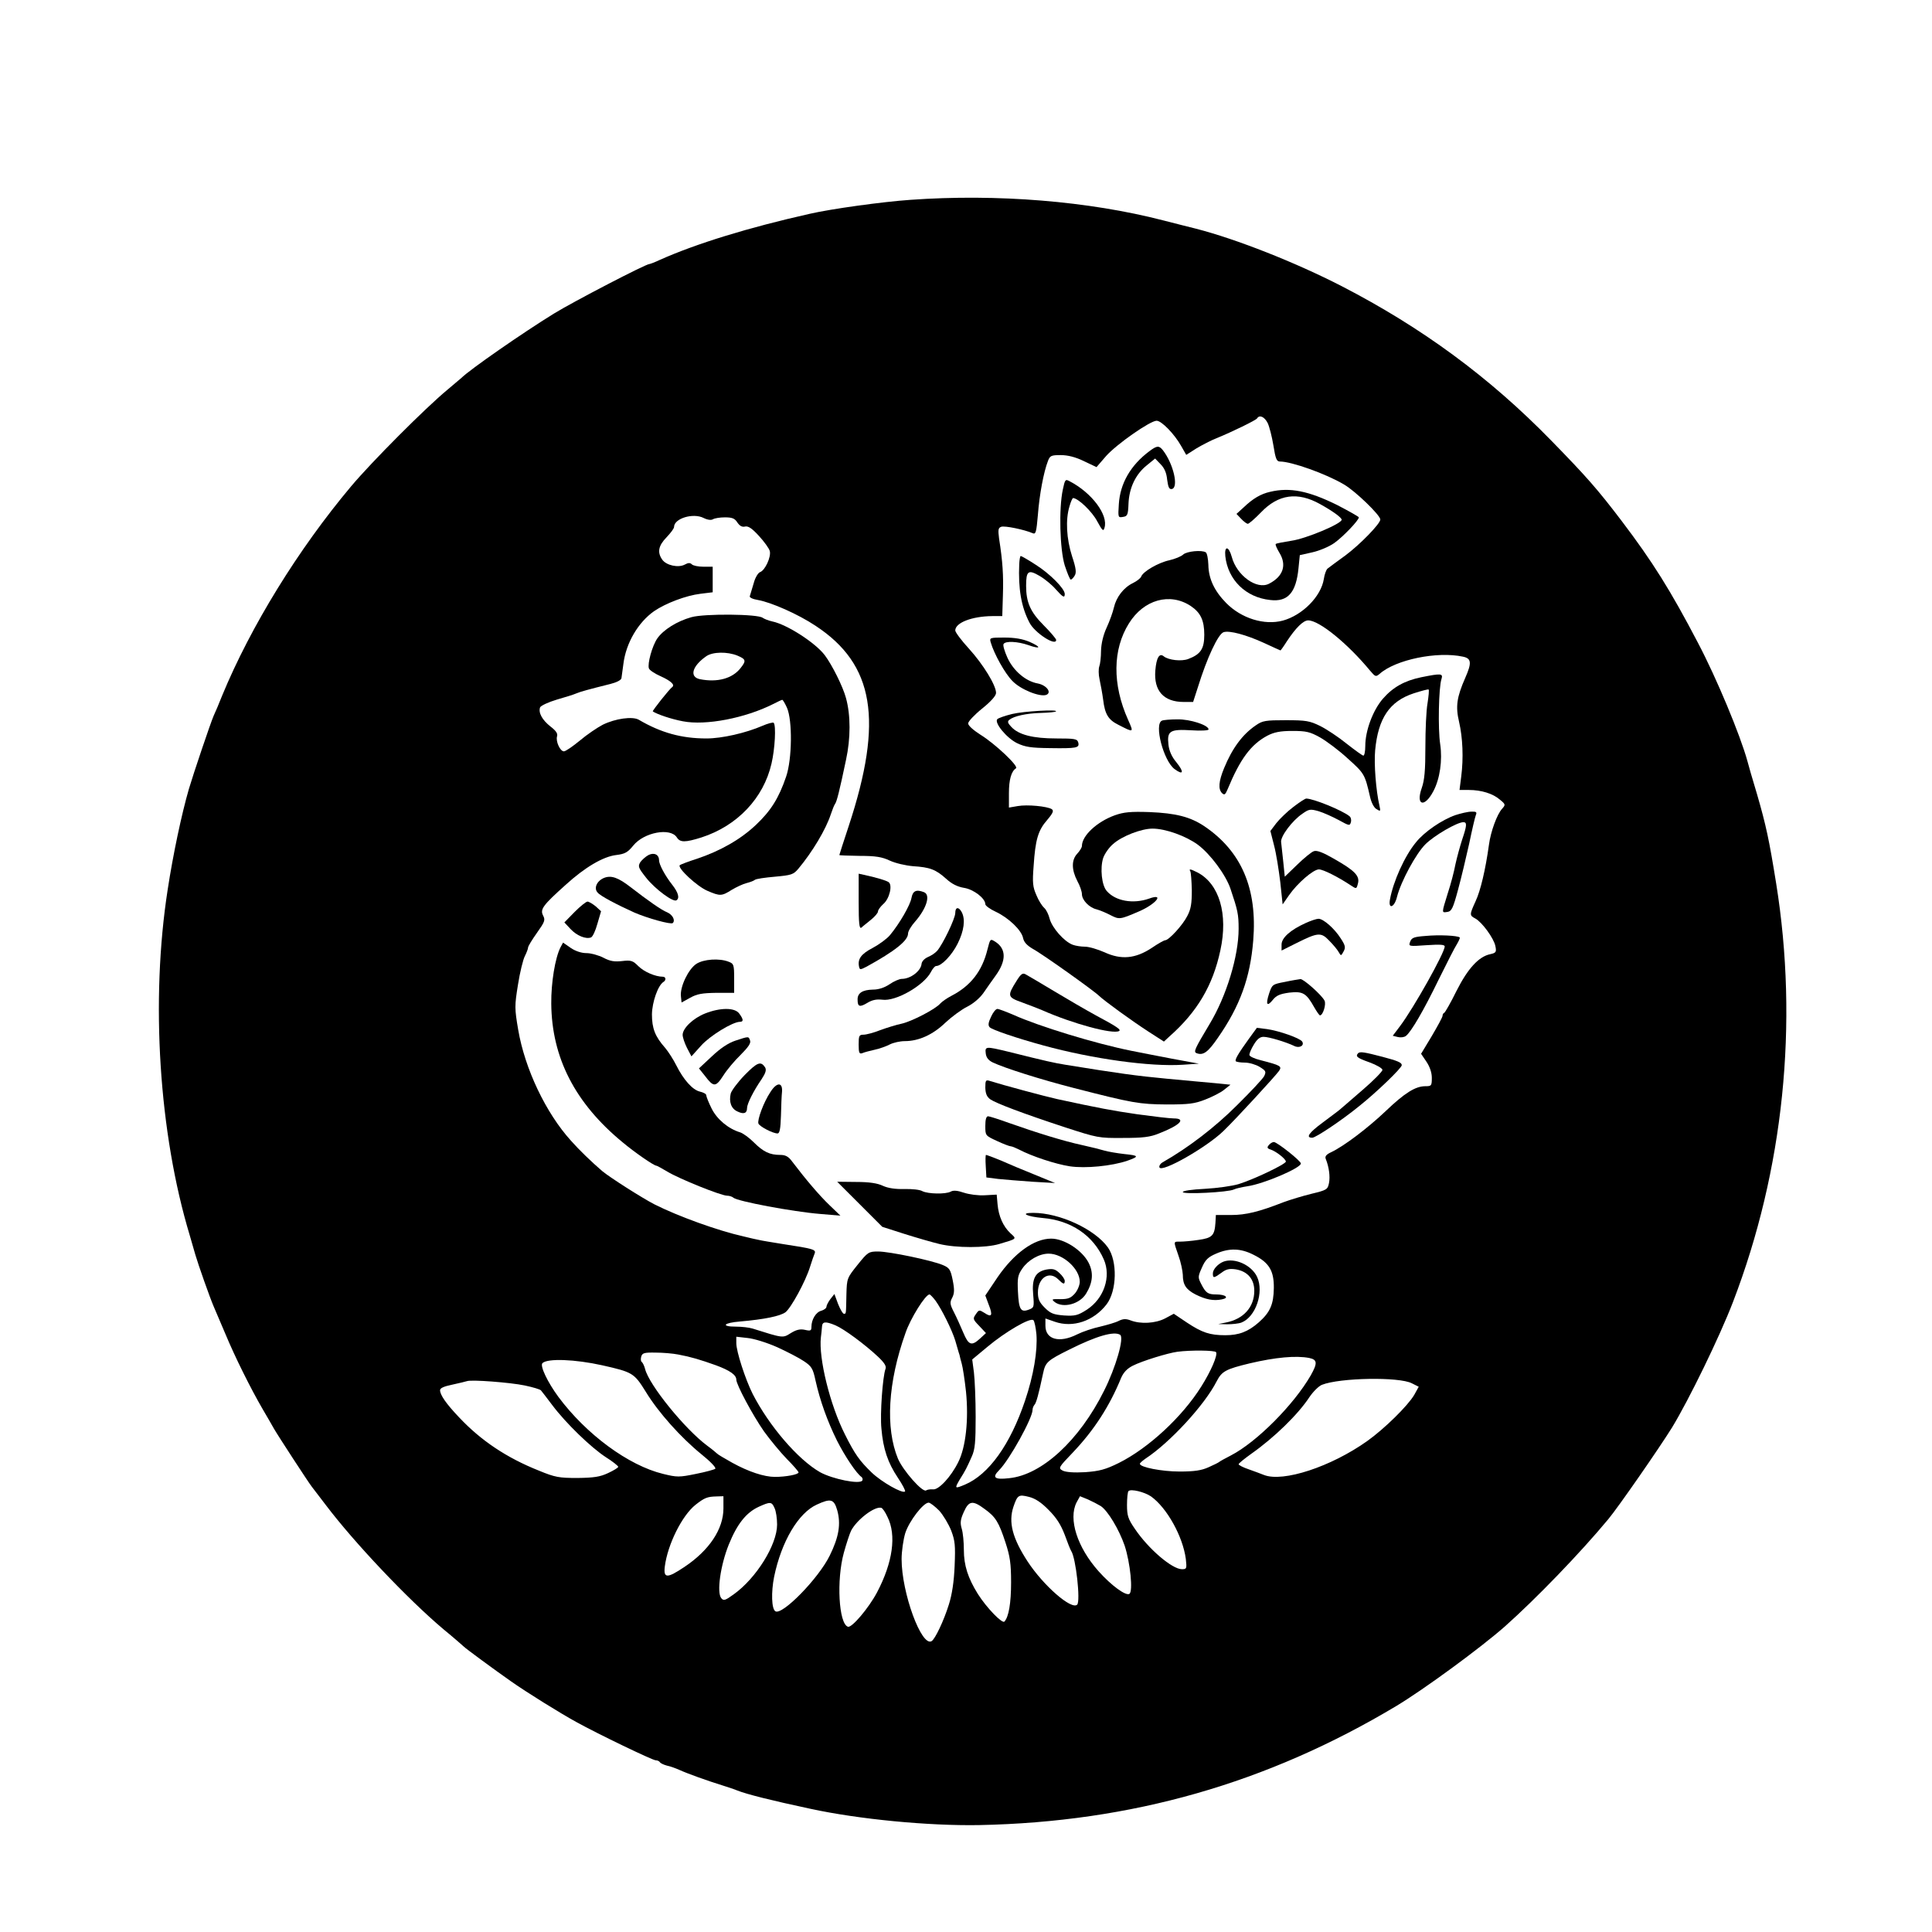 <?xml version="1.0" standalone="no"?>
<!DOCTYPE svg PUBLIC "-//W3C//DTD SVG 20010904//EN"
 "http://www.w3.org/TR/2001/REC-SVG-20010904/DTD/svg10.dtd">
<svg version="1.0" xmlns="http://www.w3.org/2000/svg"
 width="900pt" height="900pt" viewBox="0 0 900 900"
 preserveAspectRatio="xMidYMid meet">
<g transform="translate(0,900) scale(0.1,-0.1)"
fill="#000000" stroke="none">
<path d="M4240 8069 c-130 -9 -368 -42 -468 -65 -285 -64 -529 -139 -699 -215
-23 -11 -45 -19 -48 -19 -17 0 -352 -174 -445 -231 -146 -90 -392 -261 -430
-299 -3 -3 -32 -27 -65 -55 -104 -86 -353 -336 -449 -450 -247 -294 -468 -653
-601 -975 -14 -36 -32 -78 -40 -95 -14 -32 -95 -272 -115 -340 -34 -117 -74
-306 -99 -470 -80 -515 -41 -1133 103 -1610 8 -27 20 -68 26 -90 14 -48 67
-198 85 -240 7 -16 32 -75 55 -129 44 -106 117 -253 174 -351 19 -33 43 -73
52 -90 17 -30 161 -251 176 -270 4 -5 34 -44 65 -85 133 -176 382 -439 548
-579 50 -41 92 -78 95 -81 7 -8 143 -108 220 -162 74 -52 230 -149 305 -190
103 -57 355 -178 369 -178 8 0 17 -4 20 -9 3 -5 18 -12 33 -16 16 -3 42 -13
58 -20 37 -17 132 -51 200 -72 28 -9 59 -19 70 -24 43 -17 157 -46 340 -85
226 -49 550 -80 785 -76 710 14 1342 194 1945 555 131 79 390 269 505 370 145
129 351 342 482 500 46 55 238 332 297 427 79 130 221 421 284 585 236 615
306 1297 201 1950 -33 205 -47 270 -89 415 -21 69 -41 139 -45 155 -33 120
-143 385 -230 550 -128 245 -212 379 -357 570 -112 147 -162 204 -328 374
-287 294 -601 525 -975 718 -214 110 -489 219 -680 268 -30 7 -98 25 -150 38
-348 90 -775 125 -1180 96z m1665 -1039 c8 -16 20 -63 27 -105 10 -63 15 -75
31 -75 53 0 214 -57 298 -107 52 -30 169 -143 169 -163 0 -20 -95 -117 -162
-167 -40 -29 -78 -57 -84 -62 -6 -5 -14 -27 -17 -48 -13 -82 -100 -169 -191
-194 -86 -23 -193 10 -264 82 -55 56 -82 113 -83 178 -1 28 -6 54 -12 58 -19
12 -88 5 -105 -10 -9 -9 -39 -21 -65 -27 -51 -11 -122 -52 -131 -76 -3 -8 -20
-21 -38 -30 -44 -21 -78 -66 -89 -114 -5 -22 -20 -64 -34 -94 -16 -35 -25 -74
-26 -108 0 -29 -4 -62 -8 -72 -4 -11 -4 -38 1 -60 5 -23 13 -66 17 -96 8 -67
24 -93 70 -116 74 -38 73 -38 46 23 -74 165 -72 328 4 449 69 111 191 145 288
81 46 -31 63 -67 63 -134 0 -66 -17 -91 -75 -113 -32 -12 -91 -5 -113 12 -21
18 -35 -5 -40 -65 -8 -95 39 -147 132 -147 l44 0 22 68 c43 139 95 249 120
257 27 9 105 -12 188 -50 41 -19 76 -35 77 -35 1 0 15 19 30 43 41 62 76 97
99 97 52 0 185 -109 289 -235 24 -28 26 -29 44 -14 74 66 268 106 388 80 39
-8 42 -28 11 -98 -40 -91 -46 -134 -29 -206 17 -74 21 -168 10 -254 l-8 -63
43 0 c59 0 113 -17 145 -45 27 -22 27 -24 10 -43 -23 -25 -53 -106 -61 -168
-16 -115 -39 -213 -62 -262 -29 -64 -29 -66 -1 -81 31 -17 86 -92 93 -128 6
-28 3 -32 -24 -38 -53 -11 -104 -66 -157 -171 -27 -55 -53 -100 -57 -102 -5
-2 -8 -8 -8 -14 0 -6 -23 -48 -50 -94 l-50 -83 25 -37 c16 -24 25 -51 25 -75
0 -37 -2 -39 -30 -39 -47 0 -97 -32 -185 -116 -82 -78 -194 -163 -253 -191
-24 -11 -31 -20 -26 -32 15 -37 21 -82 15 -112 -6 -30 -10 -33 -81 -50 -41
-10 -100 -28 -130 -39 -115 -45 -176 -60 -245 -60 l-71 0 -2 -36 c-4 -60 -15
-71 -79 -80 -32 -5 -70 -8 -85 -8 -33 0 -32 4 -8 -66 11 -30 19 -70 20 -88 0
-47 15 -69 59 -92 48 -24 84 -31 123 -23 36 7 18 23 -27 23 -38 0 -48 7 -69
48 -16 31 -16 35 3 77 16 37 29 49 66 65 62 27 115 25 174 -5 73 -36 96 -75
95 -155 -1 -76 -17 -113 -70 -160 -50 -44 -93 -60 -156 -60 -72 0 -108 12
-179 59 l-61 41 -41 -22 c-45 -23 -113 -27 -160 -9 -21 8 -35 8 -55 -2 -15 -8
-54 -19 -87 -27 -33 -7 -81 -23 -107 -36 -83 -42 -148 -24 -148 40 l0 34 43
-15 c85 -30 182 3 242 81 48 63 51 201 6 265 -61 85 -225 161 -348 161 -64 0
-32 -17 45 -24 131 -11 235 -81 284 -193 35 -80 1 -182 -79 -234 -42 -27 -55
-30 -106 -27 -49 4 -63 9 -90 36 -25 25 -32 40 -32 71 0 69 53 103 95 61 23
-23 30 -25 30 -7 0 8 -11 24 -24 36 -20 19 -31 22 -61 17 -52 -10 -69 -42 -62
-117 5 -58 4 -61 -21 -70 -37 -14 -46 1 -50 84 -3 62 -1 77 20 107 27 40 79
70 123 70 67 0 145 -71 145 -131 0 -15 -10 -40 -23 -55 -19 -21 -31 -26 -68
-26 -40 1 -42 0 -25 -14 40 -29 115 -9 145 39 32 52 36 98 12 145 -30 58 -113
112 -174 112 -80 0 -173 -68 -250 -180 l-57 -85 16 -43 c20 -50 14 -61 -20
-38 -24 15 -26 15 -40 -6 -15 -21 -14 -24 16 -55 l31 -33 -27 -25 c-40 -37
-54 -32 -79 28 -12 28 -31 71 -43 94 -19 37 -20 46 -8 68 10 20 11 37 2 82
-10 49 -15 57 -46 70 -52 22 -249 63 -301 63 -44 0 -48 -2 -96 -62 -49 -61
-50 -63 -52 -137 -2 -96 -1 -91 -12 -91 -5 0 -17 21 -27 46 l-17 46 -19 -24
c-9 -12 -18 -29 -18 -35 0 -7 -11 -15 -24 -19 -25 -6 -46 -41 -46 -75 0 -18
-4 -20 -30 -14 -22 5 -40 1 -66 -15 -38 -24 -35 -24 -178 21 -16 5 -51 9 -77
9 -73 0 -59 18 19 24 114 10 186 25 211 43 26 20 94 144 115 213 8 25 17 52
21 61 7 18 -5 22 -150 44 -49 8 -99 16 -110 19 -11 2 -42 9 -70 16 -121 27
-306 94 -417 150 -58 30 -210 127 -243 155 -50 43 -108 99 -145 141 -117 129
-215 335 -246 517 -17 100 -17 111 -1 210 9 58 24 118 32 133 8 16 15 34 15
40 0 6 19 37 41 68 37 52 40 60 29 81 -15 29 -1 48 105 143 90 82 175 132 236
139 40 5 53 12 79 44 50 62 173 85 203 38 15 -24 39 -24 115 0 167 54 289 183
326 344 16 68 22 178 10 190 -3 3 -27 -3 -52 -14 -79 -34 -189 -59 -261 -59
-115 0 -211 26 -315 87 -29 17 -109 6 -168 -23 -25 -13 -74 -46 -107 -74 -33
-27 -66 -50 -74 -50 -18 0 -39 47 -32 70 4 13 -5 26 -31 46 -38 30 -57 64 -48
89 4 8 38 24 78 36 39 11 80 24 91 29 19 8 55 18 159 44 28 7 50 18 51 27 1 8
5 37 9 66 12 98 69 194 143 246 54 37 149 73 216 81 l57 7 0 60 0 59 -43 0
c-24 0 -48 5 -54 11 -8 8 -17 8 -33 -1 -30 -16 -86 -4 -105 23 -24 34 -18 65
20 104 19 20 35 41 35 48 0 40 89 67 138 42 18 -9 35 -11 43 -6 8 5 33 9 56 9
34 0 46 -5 58 -24 11 -16 22 -22 35 -19 15 4 33 -8 65 -43 25 -27 48 -59 51
-71 7 -27 -22 -90 -45 -98 -9 -3 -23 -25 -30 -52 -8 -27 -16 -53 -18 -60 -3
-6 13 -14 38 -18 62 -11 187 -66 268 -120 274 -180 317 -440 155 -932 -24 -73
-44 -134 -44 -136 0 -2 43 -3 95 -4 75 0 104 -5 140 -22 26 -12 73 -23 108
-26 79 -5 106 -15 155 -59 26 -24 53 -37 83 -42 45 -7 99 -49 99 -76 0 -7 22
-23 48 -35 60 -28 121 -86 128 -123 4 -19 18 -34 45 -50 45 -24 286 -196 309
-219 24 -23 149 -114 229 -166 l73 -47 26 24 c129 114 202 237 237 401 37 169
-5 310 -107 363 -32 16 -41 18 -33 5 3 -6 6 -45 7 -88 0 -62 -4 -88 -21 -120
-21 -42 -86 -113 -103 -113 -5 0 -34 -16 -63 -36 -76 -50 -142 -56 -220 -20
-32 14 -72 26 -91 26 -18 0 -44 4 -57 9 -40 15 -95 78 -107 120 -5 21 -17 45
-26 52 -9 8 -26 34 -36 59 -17 38 -19 58 -13 135 8 124 21 167 63 215 28 33
32 44 21 51 -22 13 -113 22 -158 14 l-41 -7 0 67 c0 63 11 102 33 116 14 9
-97 114 -165 156 -33 21 -58 43 -58 53 0 9 29 40 65 69 41 33 65 60 65 73 0
36 -60 133 -126 206 -35 38 -64 77 -64 85 0 36 77 66 172 67 l47 0 3 98 c3 92
-1 156 -18 264 -5 40 -4 49 10 54 16 6 108 -13 147 -30 14 -6 17 5 24 86 7 94
27 200 47 251 9 24 15 27 59 27 33 0 69 -9 108 -28 l59 -28 45 52 c49 55 205
164 235 164 23 0 83 -62 114 -117 l24 -42 47 30 c27 16 69 38 95 48 71 29 182
83 188 92 11 18 34 8 49 -21z m-1547 -4089 c29 -40 77 -137 92 -186 6 -22 14
-47 16 -55 3 -8 5 -16 5 -17 0 -2 4 -17 9 -35 5 -17 14 -76 20 -131 13 -130
-1 -259 -36 -328 -34 -69 -92 -131 -118 -127 -12 1 -26 -1 -32 -5 -17 -10
-107 92 -131 148 -59 143 -47 355 35 585 23 68 93 180 112 180 3 0 16 -13 28
-29z m470 -156 c6 -77 -13 -192 -53 -310 -69 -205 -169 -344 -280 -391 -48
-20 -49 -19 -24 24 27 43 32 53 56 107 15 33 18 67 18 185 0 80 -4 172 -8 206
l-8 61 71 59 c82 69 200 138 214 124 5 -5 11 -34 14 -65z m-936 41 c40 -17
136 -88 197 -145 32 -30 41 -46 36 -58 -13 -35 -26 -209 -19 -278 8 -95 30
-159 76 -228 22 -33 37 -61 34 -65 -12 -11 -109 44 -155 88 -57 55 -79 86
-125 178 -70 138 -123 356 -112 452 2 14 4 35 5 48 1 26 15 28 63 8z m1326
-44 c20 -13 -20 -152 -75 -261 -115 -231 -290 -392 -442 -407 -68 -8 -81 3
-47 37 49 49 156 243 156 281 0 8 4 18 9 24 8 8 19 47 40 146 11 52 19 60 124
112 124 62 206 86 235 68z m-1597 -58 c46 -21 102 -50 124 -65 36 -24 42 -34
54 -90 21 -94 55 -189 100 -280 37 -73 91 -154 115 -170 4 -4 6 -11 3 -16 -12
-19 -139 7 -197 39 -103 59 -237 215 -314 365 -34 68 -76 197 -76 236 l0 30
53 -6 c30 -3 91 -22 138 -43z m2044 -23 c8 -14 -23 -87 -69 -160 -89 -142
-246 -287 -384 -356 -63 -31 -90 -38 -157 -43 -53 -3 -89 0 -104 7 -22 12 -21
14 47 85 99 104 171 216 225 348 11 25 28 43 54 56 43 22 163 59 208 65 62 8
174 7 180 -2z m-2505 -11 c59 -11 102 -24 175 -50 65 -24 95 -45 95 -67 0 -23
76 -165 129 -241 29 -40 76 -97 106 -128 30 -30 55 -59 55 -63 0 -10 -60 -21
-110 -21 -50 0 -123 24 -199 66 -36 20 -68 39 -71 43 -3 3 -23 20 -45 36 -105
78 -272 284 -290 358 -4 15 -11 29 -15 32 -5 3 -6 14 -3 25 5 17 13 20 67 19
33 0 81 -4 106 -9z m2939 -16 c38 -8 39 -24 7 -81 -79 -137 -252 -311 -372
-373 -27 -14 -51 -27 -54 -30 -3 -3 -25 -14 -50 -25 -33 -15 -66 -20 -135 -20
-83 0 -185 20 -185 36 0 4 12 14 26 24 113 74 276 250 332 361 24 46 42 56
154 83 119 28 215 37 277 25z m-3294 -34 c142 -32 149 -36 203 -123 59 -97
164 -214 260 -292 40 -32 69 -62 64 -67 -4 -4 -45 -15 -90 -24 -78 -16 -88
-16 -153 0 -161 39 -358 184 -488 359 -50 68 -87 145 -74 157 23 23 152 18
278 -10z m3772 -84 l32 -16 -21 -38 c-30 -51 -139 -158 -219 -215 -169 -120
-392 -193 -481 -158 -13 5 -44 17 -70 26 -27 9 -48 20 -48 24 0 4 26 25 58 48
108 76 219 184 272 265 17 25 43 51 58 57 83 33 360 38 419 7z m-4133 -10 c38
-8 72 -18 76 -23 4 -4 27 -35 53 -69 63 -84 180 -197 249 -242 32 -20 58 -41
58 -45 0 -4 -21 -17 -47 -29 -38 -18 -67 -22 -143 -23 -85 0 -104 3 -179 34
-151 60 -270 140 -371 247 -62 65 -90 106 -90 128 0 10 19 18 58 26 31 7 62
14 67 16 20 8 202 -6 269 -20z m2918 -517 c74 -53 148 -186 162 -291 5 -45 4
-48 -18 -48 -46 0 -157 95 -220 189 -31 45 -36 61 -36 110 0 32 3 61 7 65 12
11 74 -4 105 -25z m-477 -63 c37 -37 57 -69 75 -116 13 -36 26 -69 30 -75 22
-32 44 -234 28 -250 -26 -26 -157 88 -231 201 -71 109 -90 183 -66 255 19 55
24 58 72 46 29 -7 58 -26 92 -61z m-1515 7 c0 -96 -66 -195 -181 -272 -82 -55
-99 -54 -92 2 13 102 80 237 143 287 42 33 55 38 98 39 l32 1 0 -57z m1758 11
c33 -22 85 -109 111 -184 26 -79 40 -214 22 -225 -17 -10 -84 39 -143 105
-100 112 -142 244 -103 321 l16 29 37 -15 c20 -9 47 -23 60 -31z m-1228 -19
c18 -64 8 -125 -35 -212 -52 -106 -221 -279 -253 -259 -18 11 -20 89 -6 160
34 165 113 298 199 337 65 30 80 26 95 -26z m-292 10 c7 -14 12 -49 12 -77 0
-94 -97 -250 -202 -325 -40 -29 -47 -31 -58 -18 -22 26 -4 153 35 250 39 96
81 149 140 176 53 24 60 24 73 -6z m767 -12 c19 -21 44 -63 56 -93 18 -48 20
-69 16 -165 -3 -73 -12 -133 -27 -180 -24 -77 -64 -160 -80 -170 -47 -29 -140
225 -140 382 0 36 8 91 17 121 18 56 84 142 109 142 7 0 29 -17 49 -37z m211
8 c52 -37 67 -62 98 -157 21 -64 26 -98 26 -185 0 -98 -11 -161 -31 -183 -10
-11 -83 64 -124 129 -46 74 -65 133 -65 205 0 36 -4 80 -10 99 -8 27 -6 43 10
78 23 52 41 55 96 14z m-452 -37 c43 -85 25 -213 -49 -353 -39 -73 -117 -165
-135 -159 -43 14 -54 218 -19 345 12 43 27 89 34 103 27 51 109 114 140 106 6
-1 19 -20 29 -42z"/>
<path d="M5354 6898 c-87 -65 -136 -150 -142 -246 -4 -62 -4 -64 19 -60 21 3
24 9 26 62 3 73 33 137 86 179 l38 31 25 -26 c18 -18 28 -40 31 -72 5 -36 9
-46 22 -44 33 7 7 118 -42 181 -18 22 -27 22 -63 -5z"/>
<path d="M4951 6719 c-19 -88 -14 -278 9 -353 12 -36 24 -66 28 -66 4 0 12 8
18 18 9 14 7 34 -12 91 -26 81 -31 170 -12 232 6 22 14 39 17 39 25 -2 89 -64
112 -108 24 -44 29 -49 34 -31 19 59 -58 163 -162 217 -20 11 -22 9 -32 -39z"/>
<path d="M5917 6709 c-44 -10 -80 -31 -124 -73 l-33 -30 22 -23 c12 -13 26
-23 31 -23 5 0 33 24 61 53 81 85 171 97 275 39 58 -32 101 -63 101 -73 0 -19
-168 -89 -234 -98 -37 -6 -70 -12 -73 -15 -3 -3 5 -21 17 -41 35 -57 18 -110
-48 -144 -57 -30 -151 38 -174 125 -14 51 -35 53 -30 3 12 -110 95 -192 209
-204 82 -10 121 34 132 149 l6 60 58 13 c32 7 78 26 102 43 40 28 115 106 115
120 0 3 -46 29 -102 58 -132 65 -219 83 -311 61z"/>
<path d="M4748 6373 c-5 -115 9 -200 48 -274 24 -47 124 -112 124 -80 0 5 -26
36 -58 68 -62 62 -82 107 -82 184 0 70 10 77 63 46 24 -14 58 -42 75 -62 34
-38 42 -42 42 -22 0 25 -70 95 -135 136 -35 23 -67 41 -70 41 -3 0 -6 -17 -7
-37z"/>
<path d="M3221 6125 c-68 -19 -131 -59 -159 -99 -24 -35 -47 -119 -39 -140 3
-8 27 -24 54 -36 47 -21 68 -40 55 -50 -14 -10 -94 -111 -91 -114 19 -13 86
-36 140 -46 107 -21 291 15 420 80 21 11 41 20 43 20 3 0 13 -17 22 -37 26
-59 24 -240 -4 -321 -34 -100 -71 -159 -141 -225 -71 -67 -165 -121 -276 -158
-38 -12 -74 -26 -78 -29 -14 -12 81 -100 129 -120 58 -25 66 -25 113 5 22 13
52 27 68 31 15 4 33 10 39 15 5 5 48 11 94 15 77 7 86 10 109 37 66 79 128
183 151 253 7 21 16 44 20 49 8 11 20 57 51 205 22 101 22 208 0 288 -14 53
-65 155 -99 200 -44 58 -176 143 -244 157 -18 4 -38 12 -45 17 -22 18 -272 20
-332 3z m214 -179 c40 -17 42 -24 15 -58 -38 -49 -108 -68 -189 -52 -51 10
-37 61 29 107 30 21 98 22 145 3z"/>
<path d="M4615 6008 c16 -55 67 -146 101 -180 38 -40 128 -76 158 -65 27 11 1
45 -39 53 -57 10 -114 59 -142 120 -13 29 -22 58 -18 64 9 15 66 12 115 -5 59
-21 63 -10 6 15 -33 14 -70 20 -118 20 -67 0 -69 -1 -63 -22z"/>
<path d="M6620 5845 c-77 -16 -131 -46 -178 -100 -46 -53 -82 -148 -82 -220 0
-25 -4 -45 -9 -45 -4 0 -39 25 -77 55 -38 31 -94 68 -124 83 -49 24 -66 27
-160 27 -94 0 -109 -2 -140 -24 -62 -42 -110 -107 -148 -200 -25 -61 -28 -97
-9 -116 11 -10 15 -7 26 19 58 140 108 208 185 249 31 16 59 22 116 22 65 0
82 -4 129 -30 30 -17 89 -61 130 -99 77 -69 79 -73 103 -177 6 -27 18 -51 30
-58 19 -12 20 -11 14 16 -16 69 -26 194 -20 258 14 149 67 228 179 265 37 12
68 20 70 18 3 -2 0 -31 -5 -64 -6 -32 -10 -124 -10 -203 0 -110 -4 -155 -17
-192 -29 -82 13 -93 54 -15 31 58 43 145 32 219 -11 71 -7 266 6 304 8 26 -1
27 -95 8z"/>
<path d="M4715 5674 c-33 -8 -64 -19 -69 -24 -16 -16 43 -88 92 -112 38 -18
65 -22 152 -23 127 -2 139 1 133 26 -5 17 -15 19 -102 19 -109 0 -176 17 -210
54 -17 18 -19 25 -9 33 21 17 78 30 148 32 35 1 67 4 69 7 11 10 -150 1 -204
-12z"/>
<path d="M5413 5643 c-38 -15 7 -188 59 -226 41 -30 45 -14 8 32 -22 26 -34
54 -37 83 -7 63 7 72 107 66 44 -3 80 -1 80 4 0 20 -86 48 -145 47 -33 0 -66
-3 -72 -6z"/>
<path d="M6025 5241 c-28 -21 -63 -55 -79 -75 l-28 -37 17 -67 c10 -37 22
-114 29 -171 l11 -104 30 43 c39 56 113 120 139 120 20 0 89 -35 148 -74 27
-18 27 -18 34 9 9 35 -16 60 -111 114 -50 29 -80 41 -94 36 -11 -3 -46 -32
-78 -63 l-58 -56 -7 69 c-4 39 -9 80 -10 92 -4 26 52 101 100 133 30 21 36 22
75 11 23 -7 65 -26 93 -41 49 -27 52 -28 57 -10 3 11 0 23 -7 28 -33 27 -168
82 -201 82 -5 0 -33 -18 -60 -39z"/>
<path d="M5193 5202 c-83 -30 -153 -95 -153 -143 0 -7 -10 -23 -22 -36 -27
-29 -27 -74 1 -128 12 -21 21 -49 21 -60 0 -28 34 -63 68 -71 15 -4 44 -16 65
-27 41 -21 44 -21 132 17 80 34 122 87 48 60 -74 -26 -156 -12 -197 35 -24 26
-32 107 -17 154 7 20 27 49 46 65 41 37 132 72 184 72 60 0 155 -34 211 -75
58 -43 130 -140 152 -205 34 -101 38 -119 38 -187 0 -127 -57 -314 -135 -443
-70 -117 -76 -130 -61 -136 31 -12 53 4 99 71 104 149 151 281 165 453 20 243
-55 417 -229 534 -65 43 -132 60 -254 65 -88 3 -120 0 -162 -15z"/>
<path d="M6780 5203 c-63 -22 -145 -78 -184 -127 -53 -64 -106 -183 -121 -266
-9 -48 21 -38 33 13 19 73 88 200 132 244 41 41 148 103 177 103 18 0 16 -17
-6 -82 -10 -31 -24 -82 -31 -114 -6 -33 -22 -94 -36 -136 -29 -94 -29 -90 -1
-86 19 3 26 17 49 103 15 55 38 152 52 215 13 63 27 123 31 133 6 14 2 17 -21
16 -16 0 -49 -8 -74 -16z"/>
<path d="M3021 5017 c-13 -7 -30 -22 -38 -33 -12 -20 -10 -26 27 -73 42 -53
126 -115 141 -105 16 10 9 36 -20 73 -33 42 -61 94 -61 114 0 26 -23 37 -49
24z"/>
<path d="M4000 4800 c0 -103 3 -129 13 -121 6 6 27 22 45 37 17 14 32 31 32
38 0 7 11 22 24 34 30 25 45 90 25 103 -13 8 -49 19 -111 33 l-28 6 0 -130z"/>
<path d="M2813 4910 c-33 -14 -48 -48 -29 -68 13 -16 87 -55 171 -93 60 -26
170 -57 179 -49 13 13 -1 39 -26 50 -26 10 -90 55 -170 117 -58 45 -91 57
-125 43z"/>
<path d="M4246 4817 c-6 -34 -56 -120 -100 -173 -14 -17 -51 -44 -81 -60 -54
-28 -71 -52 -63 -88 3 -14 6 -14 35 1 131 72 193 121 193 154 0 11 15 36 33
56 54 62 73 125 41 137 -36 14 -52 6 -58 -27z"/>
<path d="M2677 4752 l-48 -49 29 -31 c29 -31 71 -48 95 -39 8 3 21 31 30 64
l17 58 -25 23 c-15 12 -32 22 -38 22 -7 0 -34 -22 -60 -48z"/>
<path d="M4450 4747 c0 -26 -59 -148 -85 -177 -9 -10 -29 -23 -44 -29 -15 -7
-27 -20 -28 -31 -3 -33 -51 -70 -92 -70 -11 0 -37 -11 -57 -25 -24 -16 -51
-25 -78 -25 -48 -1 -72 -16 -71 -47 0 -33 10 -36 45 -15 23 14 43 18 70 15 63
-9 193 66 226 128 8 16 19 29 25 29 25 0 73 50 100 104 30 60 37 113 19 147
-14 26 -30 24 -30 -4z"/>
<path d="M6082 4700 c-71 -32 -112 -69 -112 -100 l0 -28 68 34 c102 51 116 52
154 12 18 -18 38 -42 44 -53 11 -19 11 -19 23 3 10 18 8 28 -13 60 -29 46 -81
92 -104 92 -9 0 -36 -9 -60 -20z"/>
<path d="M6641 4640 c-54 -4 -65 -8 -72 -27 -8 -22 -7 -22 77 -16 62 4 84 3
84 -6 0 -29 -144 -286 -208 -371 l-34 -45 24 -6 c13 -3 29 -1 37 5 25 19 84
121 152 261 38 77 76 152 86 167 9 15 15 29 13 31 -10 9 -98 13 -159 7z"/>
<path d="M4600 4577 c-25 -102 -79 -170 -168 -216 -21 -11 -44 -27 -52 -36
-22 -26 -134 -84 -181 -94 -24 -5 -69 -19 -99 -30 -30 -12 -65 -21 -77 -21
-21 0 -23 -5 -23 -46 0 -39 3 -45 17 -40 9 4 35 11 58 16 23 5 54 16 71 25 16
8 47 15 69 15 65 0 131 30 189 86 30 28 75 61 101 74 28 14 58 39 76 64 15 22
41 59 57 81 50 69 50 124 0 157 -25 16 -25 16 -38 -35z"/>
<path d="M2611 4587 c-25 -49 -44 -165 -43 -262 2 -252 111 -464 332 -646 56
-47 146 -109 157 -109 3 0 27 -13 52 -28 54 -33 250 -112 278 -112 10 0 23 -4
29 -9 17 -17 280 -66 404 -76 l95 -8 -51 49 c-47 45 -110 119 -173 202 -18 25
-32 32 -57 32 -48 0 -78 14 -123 59 -21 21 -50 42 -63 46 -56 17 -108 61 -133
111 -14 28 -25 56 -25 62 0 6 -13 13 -30 17 -34 8 -76 55 -110 123 -13 26 -36
62 -51 80 -48 54 -62 92 -62 157 1 57 28 135 54 151 13 8 11 24 -3 24 -35 0
-88 23 -114 49 -26 26 -34 29 -76 24 -36 -4 -56 -1 -88 16 -22 11 -57 21 -78
21 -23 0 -51 9 -73 24 l-36 25 -12 -22z"/>
<path d="M3244 4510 c-37 -24 -77 -107 -72 -151 l3 -29 40 22 c32 18 56 22
122 23 l83 0 0 68 c0 63 -2 68 -26 77 -43 17 -116 12 -150 -10z"/>
<path d="M4737 4433 c-46 -73 -45 -78 25 -103 35 -13 77 -29 93 -36 145 -64
329 -113 358 -97 11 6 -9 20 -108 73 -44 24 -132 75 -195 113 -63 38 -123 73
-132 78 -14 8 -22 2 -41 -28z"/>
<path d="M5986 4426 c-58 -11 -60 -12 -74 -54 -17 -52 -10 -64 18 -29 16 20
33 27 76 33 63 7 79 -2 116 -68 12 -21 24 -38 27 -38 14 0 30 53 21 69 -14 27
-98 101 -112 100 -7 -1 -40 -6 -72 -13z"/>
<path d="M3285 4279 c-56 -22 -105 -69 -105 -100 0 -11 9 -38 20 -60 l21 -40
45 50 c41 46 147 111 181 111 17 0 17 11 -3 38 -20 29 -88 29 -159 1z"/>
<path d="M4617 4264 c-13 -27 -15 -40 -7 -49 10 -12 129 -52 250 -85 230 -63
498 -100 650 -90 l75 5 -125 23 c-69 13 -154 30 -190 37 -169 34 -430 114
-548 167 -35 15 -69 28 -76 28 -7 0 -20 -16 -29 -36z"/>
<path d="M5820 4164 c-52 -72 -69 -101 -63 -108 4 -3 22 -6 42 -6 20 0 51 -9
69 -20 29 -18 31 -22 21 -43 -6 -12 -64 -74 -128 -137 -101 -101 -226 -197
-346 -265 -10 -6 -16 -16 -14 -23 9 -27 220 93 299 170 58 56 240 254 258 279
15 22 8 26 -85 50 -29 7 -53 18 -53 25 0 7 9 29 21 48 15 25 28 36 45 36 25 0
104 -24 142 -42 24 -13 50 1 38 20 -10 16 -108 50 -163 58 l-48 6 -35 -48z"/>
<path d="M3425 4152 c-33 -11 -70 -36 -109 -73 l-60 -56 28 -35 c40 -53 50
-53 85 1 17 27 53 70 81 97 36 36 49 55 44 67 -7 20 -5 20 -69 -1z"/>
<path d="M4592 4093 c2 -19 12 -32 32 -42 57 -27 225 -80 377 -119 276 -71
307 -76 434 -77 102 0 129 3 180 23 33 13 73 33 88 46 l29 23 -69 7 c-37 3
-140 13 -228 21 -139 13 -226 25 -472 65 -50 8 -87 16 -267 61 -104 25 -108
25 -104 -8z"/>
<path d="M6327 4094 c-14 -15 -6 -22 53 -43 33 -12 60 -28 60 -35 0 -7 -41
-49 -91 -92 -50 -43 -97 -84 -103 -89 -6 -6 -44 -34 -84 -64 -65 -48 -81 -71
-49 -71 16 0 136 80 217 146 82 65 200 179 200 192 0 12 -18 20 -90 39 -84 22
-104 25 -113 17z"/>
<path d="M3469 3992 c-32 -33 -61 -72 -65 -86 -9 -39 2 -71 32 -84 29 -14 44
-8 44 16 0 20 30 80 68 135 19 29 23 43 16 55 -20 30 -36 24 -95 -36z"/>
<path d="M4590 3933 c1 -28 7 -42 23 -54 28 -19 152 -66 350 -131 148 -48 155
-50 268 -49 93 0 127 4 168 21 98 38 129 70 68 70 -18 0 -93 9 -167 19 -117
17 -186 30 -375 71 -55 12 -259 67 -312 84 -21 7 -23 4 -23 -31z"/>
<path d="M3589 3913 c-32 -48 -62 -130 -56 -147 6 -14 67 -46 89 -46 10 0 14
21 16 83 1 45 3 95 5 112 3 45 -25 44 -54 -2z"/>
<path d="M4590 3755 c0 -45 0 -45 54 -70 30 -14 59 -25 65 -25 5 0 22 -7 38
-15 61 -32 171 -68 236 -78 73 -11 196 1 269 26 56 20 54 24 -14 31 -35 4 -76
11 -93 16 -16 5 -64 17 -105 26 -84 18 -213 58 -340 103 -47 17 -91 31 -97 31
-9 0 -13 -16 -13 -45z"/>
<path d="M5911 3666 c-10 -11 -8 -16 8 -21 25 -8 71 -44 71 -56 0 -12 -149
-83 -220 -105 -30 -9 -101 -19 -157 -22 -60 -3 -103 -9 -103 -15 0 -12 213 -1
238 12 10 5 38 11 63 15 76 11 249 85 249 106 0 12 -111 100 -126 100 -6 0
-17 -6 -23 -14z"/>
<path d="M4592 3568 l3 -53 55 -7 c30 -3 102 -9 160 -13 l105 -6 -100 41 c-55
22 -109 45 -120 50 -28 13 -97 40 -102 40 -2 0 -3 -24 -1 -52z"/>
<path d="M4005 3390 l105 -105 103 -33 c57 -18 130 -39 163 -47 78 -19 216
-19 279 0 84 25 82 23 52 50 -34 32 -55 79 -60 135 l-4 45 -55 -3 c-31 -2 -74
4 -98 12 -29 10 -49 12 -61 5 -24 -13 -106 -11 -132 2 -11 7 -49 11 -84 10
-42 -1 -76 4 -100 15 -25 12 -63 18 -124 18 l-89 1 105 -105z"/>
<path d="M5700 3123 c-26 -10 -50 -36 -50 -55 0 -23 4 -23 40 3 22 17 37 20
66 16 56 -9 87 -46 87 -100 0 -76 -50 -132 -133 -148 l-35 -7 42 -1 c23 0 53
3 66 8 67 26 106 142 73 213 -26 55 -104 90 -156 71z"/>
</g>
</svg>
